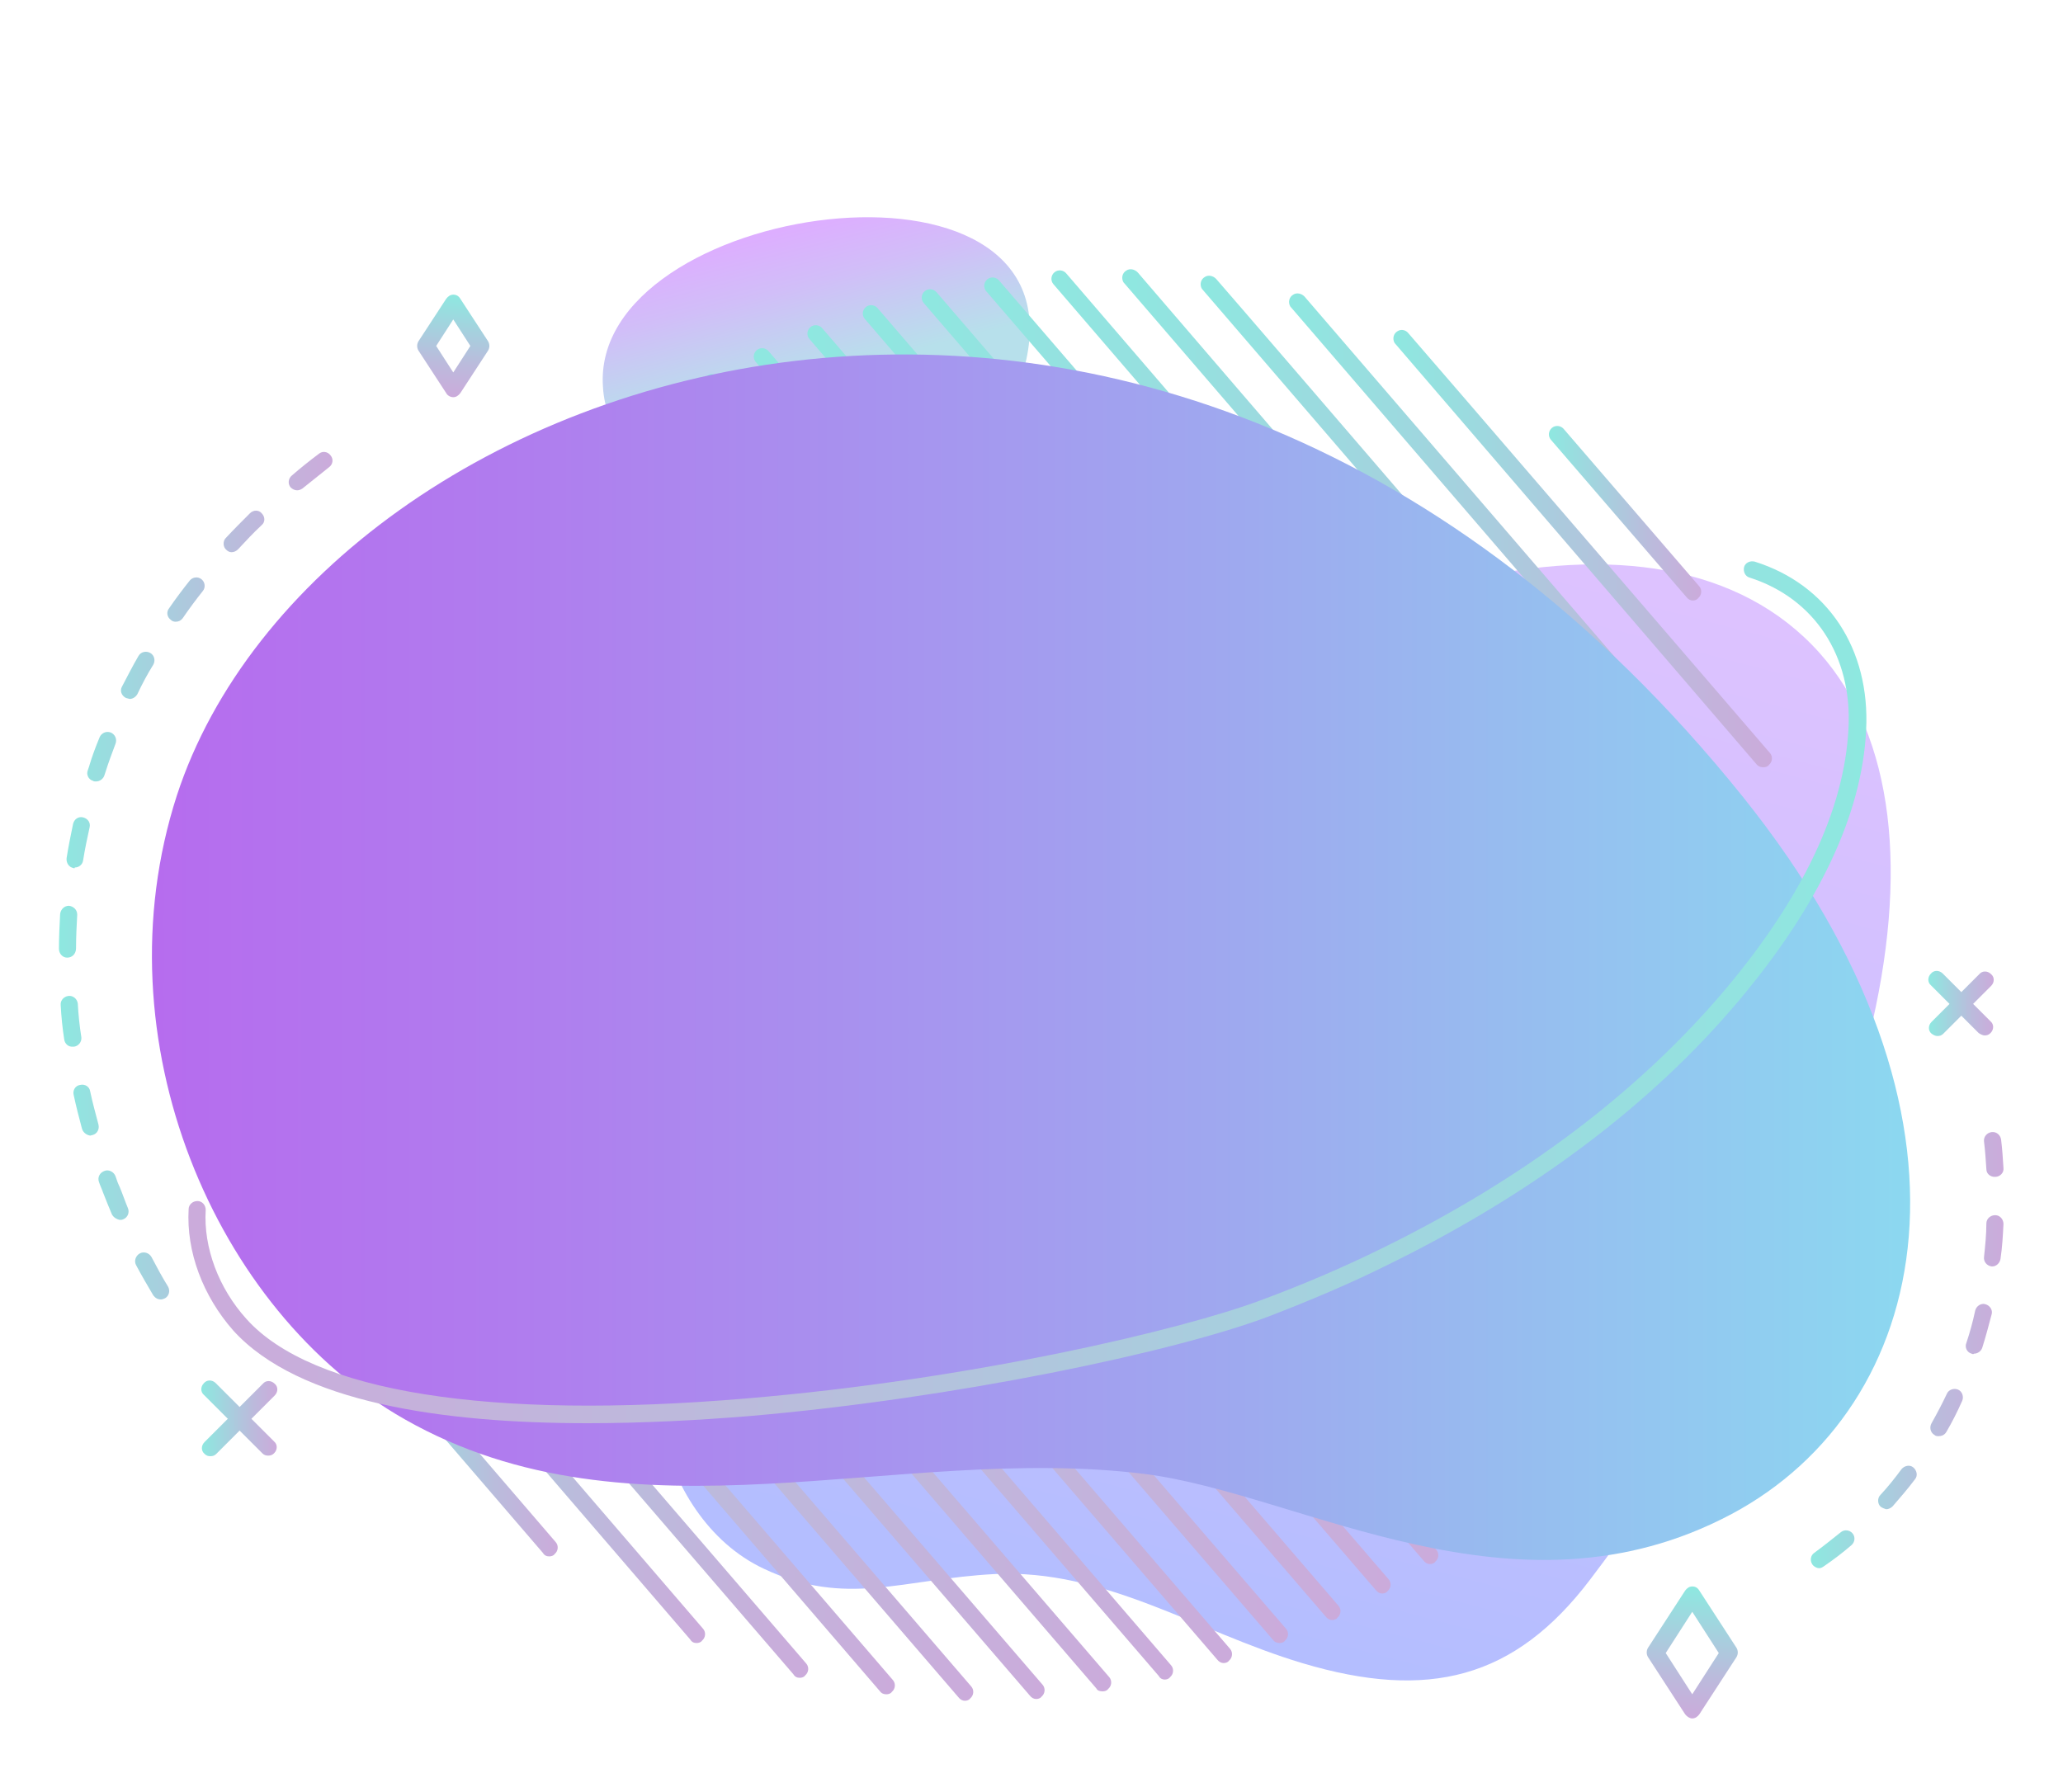 <?xml version="1.0" encoding="utf-8"?>
<!-- Generator: Adobe Illustrator 25.2.0, SVG Export Plug-In . SVG Version: 6.00 Build 0)  -->
<svg version="1.1" id="Layer_1" xmlns="http://www.w3.org/2000/svg" xmlns:xlink="http://www.w3.org/1999/xlink" x="0px" y="0px"
	 viewBox="0 0 350 304.1" style="enable-background:new 0 0 350 304.1;" xml:space="preserve">
<style type="text/css">
	.st0{display:none;fill:url(#SVGID_1_);}
	.st1{fill:url(#SVGID_2_);}
	.st2{fill:url(#SVGID_3_);}
	.st3{fill:url(#SVGID_4_);}
	.st4{fill:url(#SVGID_5_);}
	.st5{fill:url(#SVGID_6_);}
	.st6{fill:url(#SVGID_7_);}
	.st7{fill:url(#SVGID_8_);}
	.st8{fill:url(#SVGID_9_);}
	.st9{fill:url(#SVGID_10_);}
	.st10{fill:url(#SVGID_11_);}
	.st11{fill:url(#SVGID_12_);}
	.st12{fill:url(#SVGID_13_);}
	.st13{fill:url(#SVGID_14_);}
	.st14{fill:url(#SVGID_15_);}
	.st15{fill:url(#SVGID_16_);}
	.st16{fill:url(#SVGID_17_);}
	.st17{fill:url(#SVGID_18_);}
	.st18{fill:url(#SVGID_19_);}
	.st19{fill:url(#SVGID_20_);}
	.st20{fill:url(#SVGID_21_);}
	.st21{fill:url(#SVGID_22_);}
	.st22{fill:url(#SVGID_23_);}
	.st23{fill:url(#SVGID_24_);}
	.st24{fill:url(#SVGID_25_);}
	.st25{fill:url(#SVGID_26_);}
	.st26{fill:url(#SVGID_27_);}
	.st27{fill:url(#SVGID_28_);}
	.st28{fill:url(#SVGID_29_);}
	.st29{fill:url(#SVGID_30_);}
	.st30{fill:url(#SVGID_31_);}
	.st31{fill:url(#SVGID_32_);}
	.st32{fill:url(#SVGID_33_);}
	.st33{fill:url(#SVGID_34_);}
	.st34{fill:url(#SVGID_35_);}
	.st35{fill:url(#SVGID_36_);}
	.st36{fill:url(#SVGID_37_);}
	.st37{fill:url(#SVGID_38_);}
	.st38{fill:url(#SVGID_39_);}
	.st39{fill:url(#SVGID_40_);}
	.st40{fill:url(#SVGID_41_);}
</style>
<g>
	
		<linearGradient id="SVGID_1_" gradientUnits="userSpaceOnUse" x1="6756.854" y1="762.28" x2="6871.596" y2="762.28" gradientTransform="matrix(-1 0 0 1 7061.692 -522.063)">
		<stop  offset="0" style="stop-color:#A2DAFF"/>
		<stop  offset="1" style="stop-color:#998BF5"/>
	</linearGradient>
	<path class="st0" d="M259,219.4c7.6-1.7,30.1-17.1,42.3-0.5c12.2,16.8-7.4,47.3-54.9,50.1c-47.1,2.7-67.2-28.1-50.5-48
		c5.1-6.1,13.5-8.2,21-6.9C239.1,217.8,238.2,224,259,219.4z"/>
</g>
<g>
	
		<linearGradient id="SVGID_2_" gradientUnits="userSpaceOnUse" x1="7416.953" y1="38.845" x2="7410.642" y2="63.592" gradientTransform="matrix(-1 0 0 1 7550 0)">
		<stop  offset="5.102040e-03" style="stop-color:#DDAEFF"/>
		<stop  offset="0.39" style="stop-color:#D1BEF8"/>
		<stop  offset="0.995" style="stop-color:#B7E0EB"/>
	</linearGradient>
	<path class="st1" d="M174.1,61.1c-1.3,6-5.9,11.2-11.8,13.3c-6.2,2.2-13.1,0.9-19.7,1.5c-6.3,0.6-12.3,2.9-18.5,3.8
		c-6.2,0.9-13.3,0.2-17.7-4.3c-2.5-2.6-3.9-6.1-4.1-9.7C100,34.5,182.6,22.5,174.1,61.1z"/>
	
		<linearGradient id="SVGID_3_" gradientUnits="userSpaceOnUse" x1="7306.677" y1="89.359" x2="7355.402" y2="273.514" gradientTransform="matrix(-1 0 0 1 7550 0)">
		<stop  offset="5.102040e-03" style="stop-color:#DDC2FF"/>
		<stop  offset="0.46" style="stop-color:#CDC0FF"/>
		<stop  offset="0.995" style="stop-color:#B4BEFF"/>
	</linearGradient>
	<path class="st2" d="M112.1,241.9c2,10.1,8.1,19.9,17.5,24.3c13.9,6.6,23.7,1.7,39.1,0.9c18.8-0.9,34.2,9.7,52.2,15.1
		c21.4,6.4,36.1,2.7,48.9-14.2c48.8-64.3,64.3-128.7,38.9-157.2c-26.9-30.1-88.4-12.3-138.6,29.5
		C139.7,165.7,104.6,204.7,112.1,241.9z"/>
	<g>
		
			<linearGradient id="SVGID_4_" gradientUnits="userSpaceOnUse" x1="7261.336" y1="87.115" x2="7287.221" y2="87.115" gradientTransform="matrix(-1 0 0 1 7550 0)">
			<stop  offset="5.102040e-03" style="stop-color:#CBABDB"/>
			<stop  offset="0.332" style="stop-color:#BBBBDC"/>
			<stop  offset="0.971" style="stop-color:#90E6E0"/>
			<stop  offset="1" style="stop-color:#8EE8E0"/>
		</linearGradient>
		<path class="st3" d="M287.2,101.9c0.3,0,0.7-0.1,0.9-0.4c0.6-0.5,0.7-1.4,0.2-2l-23-26.7c-0.5-0.6-1.4-0.7-2-0.2
			c-0.6,0.5-0.7,1.4-0.2,2l23,26.7C286.4,101.7,286.8,101.9,287.2,101.9z"/>
		
			<linearGradient id="SVGID_5_" gradientUnits="userSpaceOnUse" x1="7249.327" y1="93.114" x2="7313.615" y2="93.114" gradientTransform="matrix(-1 0 0 1 7550 0)">
			<stop  offset="5.102040e-03" style="stop-color:#CBABDB"/>
			<stop  offset="0.332" style="stop-color:#BBBBDC"/>
			<stop  offset="0.971" style="stop-color:#90E6E0"/>
			<stop  offset="1" style="stop-color:#8EE8E0"/>
		</linearGradient>
		<path class="st4" d="M299.2,130.2c0.3,0,0.7-0.1,0.9-0.4c0.6-0.5,0.7-1.4,0.2-2c-0.6-0.7-60.3-70.1-61.4-71.3
			c-0.4-0.5-1.2-0.7-1.8-0.3c-0.7,0.4-0.9,1.3-0.5,2c0.1,0.1,0.1,0.1,61.5,71.6C298.4,130.1,298.8,130.2,299.2,130.2z"/>
		
			<linearGradient id="SVGID_6_" gradientUnits="userSpaceOnUse" x1="7246.185" y1="99.01" x2="7331.292" y2="99.01" gradientTransform="matrix(-1 0 0 1 7550 0)">
			<stop  offset="5.102040e-03" style="stop-color:#CBABDB"/>
			<stop  offset="0.332" style="stop-color:#BBBBDC"/>
			<stop  offset="0.971" style="stop-color:#90E6E0"/>
			<stop  offset="1" style="stop-color:#8EE8E0"/>
		</linearGradient>
		<path class="st5" d="M302.4,148.2c0.3,0,0.7-0.1,0.9-0.4c0.6-0.5,0.7-1.4,0.2-2c-0.8-0.9-81-94.1-82.2-95.5
			c-0.5-0.5-1.3-0.7-1.9-0.3c-0.7,0.4-0.9,1.3-0.5,2c0.1,0.1,0.1,0.1,82.3,95.7C301.6,148.1,302,148.2,302.4,148.2z"/>
		
			<linearGradient id="SVGID_7_" gradientUnits="userSpaceOnUse" x1="7245.837" y1="104.908" x2="7346.208" y2="104.908" gradientTransform="matrix(-1 0 0 1 7550 0)">
			<stop  offset="5.102040e-03" style="stop-color:#CBABDB"/>
			<stop  offset="0.332" style="stop-color:#BBBBDC"/>
			<stop  offset="0.971" style="stop-color:#90E6E0"/>
			<stop  offset="1" style="stop-color:#8EE8E0"/>
		</linearGradient>
		<path class="st6" d="M302.7,163c0.3,0,0.7-0.1,0.9-0.4c0.6-0.5,0.7-1.4,0.2-2c-1-1.1-96.1-111.8-97.5-113.3
			c-0.5-0.5-1.3-0.7-1.9-0.3c-0.7,0.4-0.9,1.3-0.5,2c0.1,0.1,0.1,0.1,97.6,113.5C301.9,162.8,302.3,163,302.7,163z"/>
		
			<linearGradient id="SVGID_8_" gradientUnits="userSpaceOnUse" x1="7247.099" y1="110.802" x2="7359.52" y2="110.802" gradientTransform="matrix(-1 0 0 1 7550 0)">
			<stop  offset="5.102040e-03" style="stop-color:#CBABDB"/>
			<stop  offset="0.332" style="stop-color:#BBBBDC"/>
			<stop  offset="0.971" style="stop-color:#90E6E0"/>
			<stop  offset="1" style="stop-color:#8EE8E0"/>
		</linearGradient>
		<path class="st7" d="M301.5,175.9c0.3,0,0.7-0.1,0.9-0.4c0.6-0.5,0.7-1.4,0.2-2C301.5,172.3,194.4,47.9,193,46.2
			c-0.5-0.5-1.3-0.7-1.9-0.3c-0.7,0.4-0.9,1.3-0.5,2c0.1,0.1,0.1,0.1,109.7,127.5C300.6,175.7,301,175.9,301.5,175.9z"/>
		
			<linearGradient id="SVGID_9_" gradientUnits="userSpaceOnUse" x1="7249.457" y1="116.709" x2="7371.695" y2="116.709" gradientTransform="matrix(-1 0 0 1 7550 0)">
			<stop  offset="5.102040e-03" style="stop-color:#CBABDB"/>
			<stop  offset="0.332" style="stop-color:#BBBBDC"/>
			<stop  offset="0.971" style="stop-color:#90E6E0"/>
			<stop  offset="1" style="stop-color:#8EE8E0"/>
		</linearGradient>
		<path class="st8" d="M299.1,187.5c0.3,0,0.7-0.1,0.9-0.4c0.6-0.5,0.7-1.4,0.2-2L180.9,46.4c-0.5-0.6-1.4-0.7-2-0.2
			c-0.6,0.5-0.7,1.4-0.2,2L298,187C298.3,187.3,298.7,187.5,299.1,187.5z"/>
		
			<linearGradient id="SVGID_10_" gradientUnits="userSpaceOnUse" x1="7252.671" y1="122.614" x2="7383.029" y2="122.614" gradientTransform="matrix(-1 0 0 1 7550 0)">
			<stop  offset="5.102040e-03" style="stop-color:#CBABDB"/>
			<stop  offset="0.332" style="stop-color:#BBBBDC"/>
			<stop  offset="0.971" style="stop-color:#90E6E0"/>
			<stop  offset="1" style="stop-color:#8EE8E0"/>
		</linearGradient>
		<path class="st9" d="M295.9,198.1c0.3,0,0.7-0.1,0.9-0.4c0.6-0.5,0.7-1.4,0.2-2L169.5,47.6c-0.5-0.6-1.4-0.7-2-0.2
			c-0.6,0.5-0.7,1.4-0.2,2l127.5,148.1C295.1,198,295.5,198.1,295.9,198.1z"/>
		
			<linearGradient id="SVGID_11_" gradientUnits="userSpaceOnUse" x1="7256.607" y1="128.519" x2="7393.642" y2="128.519" gradientTransform="matrix(-1 0 0 1 7550 0)">
			<stop  offset="5.102040e-03" style="stop-color:#CBABDB"/>
			<stop  offset="0.332" style="stop-color:#BBBBDC"/>
			<stop  offset="0.971" style="stop-color:#90E6E0"/>
			<stop  offset="1" style="stop-color:#8EE8E0"/>
		</linearGradient>
		<path class="st10" d="M291.9,207.9c0.3,0,0.7-0.1,0.9-0.4c0.6-0.5,0.7-1.4,0.2-2L158.9,49.6c-0.5-0.6-1.4-0.7-2-0.2
			c-0.6,0.5-0.7,1.4-0.2,2l134.1,155.9C291.1,207.8,291.5,207.9,291.9,207.9z"/>
		
			<linearGradient id="SVGID_12_" gradientUnits="userSpaceOnUse" x1="7261.128" y1="134.433" x2="7403.657" y2="134.433" gradientTransform="matrix(-1 0 0 1 7550 0)">
			<stop  offset="5.102040e-03" style="stop-color:#CBABDB"/>
			<stop  offset="0.332" style="stop-color:#BBBBDC"/>
			<stop  offset="0.971" style="stop-color:#90E6E0"/>
			<stop  offset="1" style="stop-color:#8EE8E0"/>
		</linearGradient>
		<path class="st11" d="M287.4,217c0.3,0,0.7-0.1,0.9-0.4c0.6-0.5,0.7-1.4,0.2-2L148.9,52.3c-0.5-0.6-1.4-0.7-2-0.2
			c-0.6,0.5-0.7,1.4-0.2,2l139.6,162.3C286.6,216.9,287,217,287.4,217z"/>
		
			<linearGradient id="SVGID_13_" gradientUnits="userSpaceOnUse" x1="7266.191" y1="140.34" x2="7413.127" y2="140.34" gradientTransform="matrix(-1 0 0 1 7550 0)">
			<stop  offset="5.102040e-03" style="stop-color:#CBABDB"/>
			<stop  offset="0.332" style="stop-color:#BBBBDC"/>
			<stop  offset="0.971" style="stop-color:#90E6E0"/>
			<stop  offset="1" style="stop-color:#8EE8E0"/>
		</linearGradient>
		<path class="st12" d="M282.4,225.5c0.3,0,0.7-0.1,0.9-0.4c0.6-0.5,0.7-1.4,0.2-2l-144-167.4c-0.5-0.6-1.4-0.7-2-0.2
			c-0.6,0.5-0.7,1.4-0.2,2l144,167.4C281.5,225.3,282,225.5,282.4,225.5z"/>
		
			<linearGradient id="SVGID_14_" gradientUnits="userSpaceOnUse" x1="7271.739" y1="146.251" x2="7422.108" y2="146.251" gradientTransform="matrix(-1 0 0 1 7550 0)">
			<stop  offset="5.102040e-03" style="stop-color:#CBABDB"/>
			<stop  offset="0.332" style="stop-color:#BBBBDC"/>
			<stop  offset="0.971" style="stop-color:#90E6E0"/>
			<stop  offset="1" style="stop-color:#8EE8E0"/>
		</linearGradient>
		<path class="st13" d="M276.8,233.4c0.3,0,0.7-0.1,0.9-0.4c0.6-0.5,0.7-1.4,0.2-2L130.4,59.6c-0.5-0.6-1.4-0.7-2-0.2
			c-0.6,0.5-0.7,1.4-0.2,2l147.5,171.4C276,233.2,276.4,233.4,276.8,233.4z"/>
		
			<linearGradient id="SVGID_15_" gradientUnits="userSpaceOnUse" x1="7277.742" y1="152.161" x2="7430.646" y2="152.161" gradientTransform="matrix(-1 0 0 1 7550 0)">
			<stop  offset="5.102040e-03" style="stop-color:#CBABDB"/>
			<stop  offset="0.332" style="stop-color:#BBBBDC"/>
			<stop  offset="0.971" style="stop-color:#90E6E0"/>
			<stop  offset="1" style="stop-color:#8EE8E0"/>
		</linearGradient>
		<path class="st14" d="M270.8,240.8c0.3,0,0.7-0.1,0.9-0.4c0.6-0.5,0.7-1.4,0.2-2L121.9,64c-0.5-0.6-1.4-0.7-2-0.2
			c-0.6,0.5-0.7,1.4-0.2,2l150,174.4C270,240.6,270.4,240.8,270.8,240.8z"/>
		
			<linearGradient id="SVGID_16_" gradientUnits="userSpaceOnUse" x1="7284.181" y1="158.073" x2="7438.759" y2="158.073" gradientTransform="matrix(-1 0 0 1 7550 0)">
			<stop  offset="5.102040e-03" style="stop-color:#CBABDB"/>
			<stop  offset="0.332" style="stop-color:#BBBBDC"/>
			<stop  offset="0.971" style="stop-color:#90E6E0"/>
			<stop  offset="1" style="stop-color:#8EE8E0"/>
		</linearGradient>
		<path class="st15" d="M264.4,247.7c0.3,0,0.7-0.1,0.9-0.4c0.6-0.5,0.7-1.4,0.2-2L113.8,69c-0.5-0.6-1.4-0.7-2-0.2
			c-0.6,0.5-0.7,1.4-0.2,2l151.7,176.3C263.6,247.5,264,247.7,264.4,247.7z"/>
		
			<linearGradient id="SVGID_17_" gradientUnits="userSpaceOnUse" x1="7291.035" y1="163.966" x2="7446.456" y2="163.966" gradientTransform="matrix(-1 0 0 1 7550 0)">
			<stop  offset="5.102040e-03" style="stop-color:#CBABDB"/>
			<stop  offset="0.332" style="stop-color:#BBBBDC"/>
			<stop  offset="0.971" style="stop-color:#90E6E0"/>
			<stop  offset="1" style="stop-color:#8EE8E0"/>
		</linearGradient>
		<path class="st16" d="M257.5,254.1c0.3,0,0.7-0.1,0.9-0.4c0.6-0.5,0.7-1.4,0.2-2L106.1,74.4c-0.5-0.6-1.4-0.7-2-0.2
			c-0.6,0.5-0.7,1.4-0.2,2l152.5,177.3C256.7,253.9,257.1,254.1,257.5,254.1z"/>
		
			<linearGradient id="SVGID_18_" gradientUnits="userSpaceOnUse" x1="7298.3" y1="169.857" x2="7453.755" y2="169.857" gradientTransform="matrix(-1 0 0 1 7550 0)">
			<stop  offset="5.102040e-03" style="stop-color:#CBABDB"/>
			<stop  offset="0.332" style="stop-color:#BBBBDC"/>
			<stop  offset="0.971" style="stop-color:#90E6E0"/>
			<stop  offset="1" style="stop-color:#8EE8E0"/>
		</linearGradient>
		<path class="st17" d="M250.3,260c0.3,0,0.7-0.1,0.9-0.4c0.6-0.5,0.7-1.4,0.2-2L98.8,80.3c-0.5-0.6-1.4-0.7-2-0.2
			c-0.6,0.5-0.7,1.4-0.2,2l152.6,177.3C249.4,259.8,249.8,260,250.3,260z"/>
		
			<linearGradient id="SVGID_19_" gradientUnits="userSpaceOnUse" x1="7305.968" y1="175.757" x2="7460.641" y2="175.757" gradientTransform="matrix(-1 0 0 1 7550 0)">
			<stop  offset="5.102040e-03" style="stop-color:#CBABDB"/>
			<stop  offset="0.332" style="stop-color:#BBBBDC"/>
			<stop  offset="0.971" style="stop-color:#90E6E0"/>
			<stop  offset="1" style="stop-color:#8EE8E0"/>
		</linearGradient>
		<path class="st18" d="M242.6,265.4c0.3,0,0.7-0.1,0.9-0.4c0.6-0.5,0.7-1.4,0.2-2L91.9,86.6c-0.5-0.6-1.4-0.7-2-0.2
			c-0.6,0.5-0.7,1.4-0.2,2l151.8,176.4C241.8,265.2,242.2,265.4,242.6,265.4z"/>
		
			<linearGradient id="SVGID_20_" gradientUnits="userSpaceOnUse" x1="7314.059" y1="181.665" x2="7467.107" y2="181.665" gradientTransform="matrix(-1 0 0 1 7550 0)">
			<stop  offset="5.102040e-03" style="stop-color:#CBABDB"/>
			<stop  offset="0.332" style="stop-color:#BBBBDC"/>
			<stop  offset="0.971" style="stop-color:#90E6E0"/>
			<stop  offset="1" style="stop-color:#8EE8E0"/>
		</linearGradient>
		<path class="st19" d="M234.5,270.4c0.3,0,0.7-0.1,0.9-0.4c0.6-0.5,0.7-1.4,0.2-2L85.4,93.5c-0.5-0.6-1.4-0.7-2-0.2
			c-0.6,0.5-0.7,1.4-0.2,2l150.2,174.5C233.7,270.2,234.1,270.4,234.5,270.4z"/>
		
			<linearGradient id="SVGID_21_" gradientUnits="userSpaceOnUse" x1="7322.56" y1="187.577" x2="7473.133" y2="187.577" gradientTransform="matrix(-1 0 0 1 7550 0)">
			<stop  offset="5.102040e-03" style="stop-color:#CBABDB"/>
			<stop  offset="0.332" style="stop-color:#BBBBDC"/>
			<stop  offset="0.971" style="stop-color:#90E6E0"/>
			<stop  offset="1" style="stop-color:#8EE8E0"/>
		</linearGradient>
		<path class="st20" d="M226,274.9c0.3,0,0.7-0.1,0.9-0.4c0.6-0.5,0.7-1.4,0.2-2L79.4,100.8c-0.5-0.6-1.4-0.7-2-0.2
			c-0.6,0.5-0.7,1.4-0.2,2l147.7,171.7C225.2,274.7,225.6,274.9,226,274.9z"/>
		
			<linearGradient id="SVGID_22_" gradientUnits="userSpaceOnUse" x1="7331.501" y1="193.485" x2="7478.712" y2="193.485" gradientTransform="matrix(-1 0 0 1 7550 0)">
			<stop  offset="5.102040e-03" style="stop-color:#CBABDB"/>
			<stop  offset="0.332" style="stop-color:#BBBBDC"/>
			<stop  offset="0.971" style="stop-color:#90E6E0"/>
			<stop  offset="1" style="stop-color:#8EE8E0"/>
		</linearGradient>
		<path class="st21" d="M217.1,278.8c0.3,0,0.7-0.1,0.9-0.4c0.6-0.5,0.7-1.4,0.2-2L73.8,108.7c-0.5-0.6-1.4-0.7-2-0.2
			c-0.6,0.5-0.7,1.4-0.2,2L216,278.3C216.2,278.6,216.6,278.8,217.1,278.8z"/>
		
			<linearGradient id="SVGID_23_" gradientUnits="userSpaceOnUse" x1="7340.952" y1="199.402" x2="7483.807" y2="199.402" gradientTransform="matrix(-1 0 0 1 7550 0)">
			<stop  offset="5.102040e-03" style="stop-color:#CBABDB"/>
			<stop  offset="0.332" style="stop-color:#BBBBDC"/>
			<stop  offset="0.971" style="stop-color:#90E6E0"/>
			<stop  offset="1" style="stop-color:#8EE8E0"/>
		</linearGradient>
		<path class="st22" d="M207.6,282.2c0.3,0,0.7-0.1,0.9-0.4c0.6-0.5,0.7-1.4,0.2-2l-140-162.7c-0.5-0.6-1.4-0.7-2-0.2
			c-0.6,0.5-0.7,1.4-0.2,2l140,162.7C206.8,282,207.2,282.2,207.6,282.2z"/>
		
			<linearGradient id="SVGID_24_" gradientUnits="userSpaceOnUse" x1="7350.921" y1="205.307" x2="7488.385" y2="205.307" gradientTransform="matrix(-1 0 0 1 7550 0)">
			<stop  offset="5.102040e-03" style="stop-color:#CBABDB"/>
			<stop  offset="0.332" style="stop-color:#BBBBDC"/>
			<stop  offset="0.971" style="stop-color:#90E6E0"/>
			<stop  offset="1" style="stop-color:#8EE8E0"/>
		</linearGradient>
		<path class="st23" d="M197.6,285c0.3,0,0.7-0.1,0.9-0.4c0.6-0.5,0.7-1.4,0.2-2L64.2,126.2c-0.5-0.6-1.4-0.7-2-0.2
			c-0.6,0.5-0.7,1.4-0.2,2l134.6,156.4C196.8,284.8,197.2,285,197.6,285z"/>
		
			<linearGradient id="SVGID_25_" gradientUnits="userSpaceOnUse" x1="7361.496" y1="211.218" x2="7492.339" y2="211.218" gradientTransform="matrix(-1 0 0 1 7550 0)">
			<stop  offset="5.102040e-03" style="stop-color:#CBABDB"/>
			<stop  offset="0.332" style="stop-color:#BBBBDC"/>
			<stop  offset="0.971" style="stop-color:#90E6E0"/>
			<stop  offset="1" style="stop-color:#8EE8E0"/>
		</linearGradient>
		<path class="st24" d="M187.1,287c0.3,0,0.7-0.1,0.9-0.4c0.6-0.5,0.7-1.4,0.2-2L60.2,135.9c-0.5-0.6-1.4-0.7-2-0.2
			c-0.6,0.5-0.7,1.4-0.2,2L186,286.5C186.2,286.9,186.6,287,187.1,287z"/>
		
			<linearGradient id="SVGID_26_" gradientUnits="userSpaceOnUse" x1="7372.763" y1="217.116" x2="7495.616" y2="217.116" gradientTransform="matrix(-1 0 0 1 7550 0)">
			<stop  offset="5.102040e-03" style="stop-color:#CBABDB"/>
			<stop  offset="0.332" style="stop-color:#BBBBDC"/>
			<stop  offset="0.971" style="stop-color:#90E6E0"/>
			<stop  offset="1" style="stop-color:#8EE8E0"/>
		</linearGradient>
		<path class="st25" d="M175.8,288.3c0.3,0,0.7-0.1,0.9-0.4c0.6-0.5,0.7-1.4,0.2-2l-120-139.4c-0.5-0.6-1.4-0.7-2-0.2
			c-0.6,0.5-0.7,1.4-0.2,2l120,139.4C175,288.1,175.4,288.3,175.8,288.3z"/>
		
			<linearGradient id="SVGID_27_" gradientUnits="userSpaceOnUse" x1="7384.879" y1="223.028" x2="7498.052" y2="223.028" gradientTransform="matrix(-1 0 0 1 7550 0)">
			<stop  offset="5.102040e-03" style="stop-color:#CBABDB"/>
			<stop  offset="0.332" style="stop-color:#BBBBDC"/>
			<stop  offset="0.971" style="stop-color:#90E6E0"/>
			<stop  offset="1" style="stop-color:#8EE8E0"/>
		</linearGradient>
		<path class="st26" d="M163.7,288.6c0.3,0,0.7-0.1,0.9-0.4c0.6-0.5,0.7-1.4,0.2-2L54.5,158c-0.5-0.6-1.4-0.7-2-0.2
			c-0.6,0.5-0.7,1.4-0.2,2l110.3,128.2C162.9,288.4,163.3,288.6,163.7,288.6z"/>
		
			<linearGradient id="SVGID_28_" gradientUnits="userSpaceOnUse" x1="7398.105" y1="228.915" x2="7499.395" y2="228.915" gradientTransform="matrix(-1 0 0 1 7550 0)">
			<stop  offset="5.102040e-03" style="stop-color:#CBABDB"/>
			<stop  offset="0.332" style="stop-color:#BBBBDC"/>
			<stop  offset="0.971" style="stop-color:#90E6E0"/>
			<stop  offset="1" style="stop-color:#8EE8E0"/>
		</linearGradient>
		<path class="st27" d="M150.4,287.5c0.3,0,0.7-0.1,0.9-0.4c0.6-0.5,0.7-1.4,0.2-2L53.2,170.8c-0.5-0.6-1.4-0.7-2-0.2
			c-0.6,0.5-0.7,1.4-0.2,2L149.3,287C149.6,287.4,150,287.5,150.4,287.5z"/>
		
			<linearGradient id="SVGID_29_" gradientUnits="userSpaceOnUse" x1="7412.889" y1="234.809" x2="7499.185" y2="234.809" gradientTransform="matrix(-1 0 0 1 7550 0)">
			<stop  offset="5.102040e-03" style="stop-color:#CBABDB"/>
			<stop  offset="0.332" style="stop-color:#BBBBDC"/>
			<stop  offset="0.971" style="stop-color:#90E6E0"/>
			<stop  offset="1" style="stop-color:#8EE8E0"/>
		</linearGradient>
		<path class="st28" d="M135.7,284.7c0.3,0,0.7-0.1,0.9-0.4c0.6-0.5,0.7-1.4,0.2-2l-83.4-96.9c-0.5-0.6-1.4-0.7-2-0.2
			c-0.6,0.5-0.7,1.4-0.2,2l83.4,96.9C134.9,284.6,135.3,284.7,135.7,284.7z"/>
		
			<linearGradient id="SVGID_30_" gradientUnits="userSpaceOnUse" x1="7430.305" y1="240.707" x2="7496.315" y2="240.707" gradientTransform="matrix(-1 0 0 1 7550 0)">
			<stop  offset="5.102040e-03" style="stop-color:#CBABDB"/>
			<stop  offset="0.332" style="stop-color:#BBBBDC"/>
			<stop  offset="0.971" style="stop-color:#90E6E0"/>
			<stop  offset="1" style="stop-color:#8EE8E0"/>
		</linearGradient>
		<path class="st29" d="M118.2,278.8c0.3,0,0.7-0.1,0.9-0.4c0.6-0.5,0.7-1.4,0.2-2l-63.1-73.4c-0.5-0.6-1.4-0.7-2-0.2
			c-0.6,0.5-0.7,1.4-0.2,2l63.1,73.4C117.4,278.7,117.8,278.8,118.2,278.8z"/>
		
			<linearGradient id="SVGID_31_" gradientUnits="userSpaceOnUse" x1="7455.305" y1="246.7" x2="7485.718" y2="246.7" gradientTransform="matrix(-1 0 0 1 7550 0)">
			<stop  offset="5.102040e-03" style="stop-color:#CBABDB"/>
			<stop  offset="0.332" style="stop-color:#BBBBDC"/>
			<stop  offset="0.971" style="stop-color:#90E6E0"/>
			<stop  offset="1" style="stop-color:#8EE8E0"/>
		</linearGradient>
		<path class="st30" d="M93.2,264.1c0.3,0,0.7-0.1,0.9-0.4c0.6-0.5,0.7-1.4,0.2-2l-27.5-32c-0.5-0.6-1.4-0.7-2-0.2
			c-0.6,0.5-0.7,1.4-0.2,2l27.5,32C92.4,264,92.8,264.1,93.2,264.1z"/>
	</g>
	
		<linearGradient id="SVGID_32_" gradientUnits="userSpaceOnUse" x1="7493.648" y1="148.569" x2="7540.012" y2="148.569" gradientTransform="matrix(-1 0 0 1 7550 0)">
		<stop  offset="5.102040e-03" style="stop-color:#CBABDB"/>
		<stop  offset="0.332" style="stop-color:#BBBBDC"/>
		<stop  offset="0.971" style="stop-color:#90E6E0"/>
		<stop  offset="1" style="stop-color:#8EE8E0"/>
	</linearGradient>
	<path class="st31" d="M26,219.8c-1-1.7-2-3.4-2.9-5.1c-0.4-0.7-0.1-1.6,0.6-2c0.7-0.4,1.6-0.1,2,0.6c0.9,1.7,1.8,3.4,2.8,5
		c0.4,0.7,0.2,1.6-0.5,2c-0.2,0.1-0.5,0.2-0.7,0.2C26.7,220.5,26.3,220.2,26,219.8z M19,206.1c-0.5-1.2-1-2.4-1.5-3.7
		c-0.2-0.6-0.5-1.2-0.7-1.8c-0.3-0.8,0.1-1.6,0.9-1.9c0.7-0.3,1.6,0.1,1.9,0.9c0.2,0.6,0.4,1.2,0.7,1.8c0.5,1.2,0.9,2.4,1.4,3.6
		c0.3,0.7,0,1.6-0.8,1.9c-0.2,0.1-0.4,0.1-0.6,0.1C19.8,206.9,19.3,206.6,19,206.1z M13.9,191.5c-0.5-1.9-1-3.8-1.4-5.7
		c-0.2-0.8,0.3-1.6,1.1-1.7c0.8-0.2,1.6,0.3,1.7,1.1c0.4,1.9,0.9,3.7,1.4,5.6c0.2,0.8-0.2,1.6-1,1.8c-0.1,0-0.3,0.1-0.4,0.1
		C14.7,192.6,14.1,192.2,13.9,191.5z M10.9,176.4c-0.3-1.9-0.5-3.9-0.6-5.8c-0.1-0.8,0.5-1.5,1.3-1.6c0.8-0.1,1.5,0.5,1.6,1.3
		c0.1,1.9,0.3,3.8,0.6,5.7c0.1,0.8-0.5,1.5-1.2,1.6c-0.1,0-0.1,0-0.2,0C11.6,177.7,11,177.1,10.9,176.4z M11.4,162.5
		c-0.8,0-1.4-0.7-1.4-1.5c0-2,0.1-3.9,0.2-5.9c0.1-0.8,0.7-1.4,1.5-1.4c0.8,0.1,1.4,0.7,1.4,1.5c-0.1,1.9-0.2,3.8-0.2,5.7
		C12.9,161.9,12.2,162.5,11.4,162.5L11.4,162.5z M12.5,147.3c-0.8-0.1-1.3-0.9-1.2-1.7c0.3-1.9,0.7-3.9,1.1-5.8
		c0.2-0.8,0.9-1.3,1.7-1.1c0.8,0.2,1.3,0.9,1.1,1.7c-0.4,1.8-0.8,3.7-1.1,5.6c-0.1,0.7-0.7,1.2-1.4,1.2
		C12.6,147.4,12.6,147.4,12.5,147.3z M15.8,132.5c-0.8-0.2-1.2-1.1-0.9-1.8l0.2-0.6c0.5-1.7,1.1-3.3,1.8-5c0.3-0.7,1.1-1.1,1.9-0.8
		c0.7,0.3,1.1,1.1,0.8,1.9c-0.6,1.6-1.2,3.2-1.7,4.8l-0.2,0.6c-0.2,0.6-0.8,1-1.4,1C16,132.6,15.9,132.6,15.8,132.5z M21.3,118.4
		c-0.7-0.4-1-1.2-0.6-1.9c0.9-1.7,1.8-3.5,2.8-5.2c0.4-0.7,1.3-0.9,2-0.5c0.7,0.4,0.9,1.3,0.5,2c-1,1.6-1.9,3.3-2.7,5
		c-0.3,0.5-0.8,0.8-1.3,0.8C21.7,118.5,21.5,118.5,21.3,118.4z M29,105.2c-0.7-0.5-0.8-1.4-0.3-2c1.1-1.6,2.3-3.2,3.5-4.7
		c0.5-0.6,1.4-0.7,2-0.2c0.6,0.5,0.7,1.4,0.2,2c-1.2,1.5-2.3,3-3.4,4.6c-0.3,0.4-0.7,0.6-1.2,0.6C29.5,105.5,29.2,105.4,29,105.2z
		 M38.4,93.3c-0.6-0.5-0.6-1.5-0.1-2c1.3-1.4,2.7-2.8,4.1-4.2c0.6-0.6,1.5-0.6,2,0c0.6,0.6,0.6,1.5,0,2c-1.4,1.3-2.7,2.7-4,4.1
		c-0.3,0.3-0.7,0.5-1.1,0.5C39,93.7,38.7,93.6,38.4,93.3z M49.3,82.7c-0.5-0.6-0.4-1.5,0.2-2c1.5-1.3,3-2.5,4.6-3.7
		c0.6-0.5,1.5-0.4,2,0.3c0.5,0.6,0.4,1.5-0.3,2c-1.5,1.2-3,2.4-4.5,3.6c-0.3,0.2-0.6,0.3-0.9,0.3C50,83.2,49.6,83,49.3,82.7z"/>
	
		<linearGradient id="SVGID_33_" gradientUnits="userSpaceOnUse" x1="7210.012" y1="229.12" x2="7242.736" y2="229.12" gradientTransform="matrix(-1 0 0 1 7550 0)">
		<stop  offset="5.102040e-03" style="stop-color:#CBABDB"/>
		<stop  offset="0.332" style="stop-color:#BBBBDC"/>
		<stop  offset="0.971" style="stop-color:#90E6E0"/>
		<stop  offset="1" style="stop-color:#8EE8E0"/>
	</linearGradient>
	<path class="st32" d="M307.5,265.5c-0.5-0.7-0.3-1.6,0.3-2c1.5-1.1,3-2.3,4.5-3.5c0.6-0.5,1.5-0.4,2,0.2c0.5,0.6,0.4,1.5-0.2,2
		c-1.5,1.3-3.1,2.5-4.7,3.6c-0.3,0.2-0.5,0.3-0.8,0.3C308.3,266.1,307.8,265.9,307.5,265.5z M319.1,255.7c-0.6-0.5-0.6-1.5-0.1-2
		c1.3-1.4,2.5-2.9,3.6-4.4c0.5-0.6,1.4-0.8,2-0.3c0.6,0.5,0.8,1.4,0.3,2c-1.2,1.6-2.5,3.1-3.8,4.6c-0.3,0.3-0.7,0.5-1.1,0.5
		C319.7,256,319.4,255.9,319.1,255.7z M328.2,243.5c-0.7-0.4-0.9-1.3-0.5-2c0.9-1.6,1.8-3.3,2.6-5c0.3-0.7,1.2-1,1.9-0.7
		c0.7,0.3,1,1.2,0.7,1.9c-0.8,1.8-1.7,3.6-2.7,5.3c-0.3,0.5-0.8,0.7-1.3,0.7C328.7,243.7,328.4,243.7,328.2,243.5z M334.5,229.7
		c-0.8-0.2-1.2-1.1-0.9-1.8c0.6-1.8,1.1-3.6,1.5-5.5c0.2-0.8,1-1.3,1.7-1.1c0.8,0.2,1.3,1,1.1,1.7c-0.5,1.9-1,3.8-1.6,5.7
		c-0.2,0.6-0.8,1-1.4,1C334.8,229.8,334.7,229.8,334.5,229.7z M337.9,214.9c-0.8-0.1-1.4-0.8-1.3-1.6c0.2-1.9,0.4-3.8,0.4-5.7
		c0-0.8,0.7-1.4,1.5-1.4c0.8,0,1.4,0.7,1.4,1.5c-0.1,2-0.2,3.9-0.5,5.9c-0.1,0.7-0.7,1.3-1.4,1.3C338,214.9,338,214.9,337.9,214.9z
		 M337,198.4c-0.1-1.5-0.2-3.1-0.4-4.7c-0.1-0.8,0.5-1.5,1.3-1.6c0.8-0.1,1.5,0.5,1.6,1.3c0.2,1.6,0.3,3.2,0.4,4.8
		c0.1,0.8-0.6,1.5-1.4,1.5c0,0-0.1,0-0.1,0C337.7,199.7,337,199.2,337,198.4z"/>
	
		<linearGradient id="SVGID_34_" gradientUnits="userSpaceOnUse" x1="7225.872" y1="162.417" x2="7524.095" y2="162.417" gradientTransform="matrix(-1 0 0 1 7550 0)">
		<stop  offset="0" style="stop-color:#8CD8F0"/>
		<stop  offset="0.399" style="stop-color:#9FA7EF"/>
		<stop  offset="0.797" style="stop-color:#B07CEE"/>
		<stop  offset="1" style="stop-color:#B66CEE"/>
	</linearGradient>
	<path class="st33" d="M295.6,135.1c44,54.8,31.9,103.8-1.8,121.8c-36.8,19.6-73.1-3.5-99.7-6.8c-42-5.2-86.7,12.8-125.5-9.3
		c-32-18.2-52-64.3-38.6-105.8C54.1,61.1,196.8,12.2,295.6,135.1z"/>
	<g>
		
			<linearGradient id="SVGID_35_" gradientUnits="userSpaceOnUse" x1="7502.959" y1="240.757" x2="7515.736" y2="240.757" gradientTransform="matrix(-1 0 0 1 7550 0)">
			<stop  offset="5.102040e-03" style="stop-color:#CBABDB"/>
			<stop  offset="0.332" style="stop-color:#BBBBDC"/>
			<stop  offset="0.971" style="stop-color:#90E6E0"/>
			<stop  offset="1" style="stop-color:#8EE8E0"/>
		</linearGradient>
		<path class="st34" d="M35.7,247.1c0.4,0,0.7-0.1,1-0.4l9.9-9.9c0.6-0.6,0.6-1.5,0-2c-0.6-0.6-1.5-0.6-2,0l-9.9,9.9
			c-0.6,0.6-0.6,1.5,0,2C35,247,35.3,247.1,35.7,247.1z"/>
		
			<linearGradient id="SVGID_36_" gradientUnits="userSpaceOnUse" x1="7503.053" y1="240.656" x2="7515.831" y2="240.656" gradientTransform="matrix(-1 0 0 1 7550 0)">
			<stop  offset="5.102040e-03" style="stop-color:#CBABDB"/>
			<stop  offset="0.332" style="stop-color:#BBBBDC"/>
			<stop  offset="0.971" style="stop-color:#90E6E0"/>
			<stop  offset="1" style="stop-color:#8EE8E0"/>
		</linearGradient>
		<path class="st35" d="M45.5,247c0.4,0,0.7-0.1,1-0.4c0.6-0.6,0.6-1.5,0-2l-9.9-9.9c-0.6-0.6-1.5-0.6-2,0c-0.6,0.6-0.6,1.5,0,2
			l9.9,9.9C44.8,246.9,45.1,247,45.5,247z"/>
	</g>
	<g>
		
			<linearGradient id="SVGID_37_" gradientUnits="userSpaceOnUse" x1="7211.744" y1="170.268" x2="7222.731" y2="170.268" gradientTransform="matrix(-1 0 0 1 7550 0)">
			<stop  offset="5.102040e-03" style="stop-color:#CBABDB"/>
			<stop  offset="0.332" style="stop-color:#BBBBDC"/>
			<stop  offset="0.971" style="stop-color:#90E6E0"/>
			<stop  offset="1" style="stop-color:#8EE8E0"/>
		</linearGradient>
		<path class="st36" d="M328.7,175.8c0.4,0,0.7-0.1,1-0.4l8.1-8.1c0.6-0.6,0.6-1.5,0-2c-0.6-0.6-1.5-0.6-2,0l-8.1,8.1
			c-0.6,0.6-0.6,1.5,0,2C328,175.6,328.3,175.8,328.7,175.8z"/>
		
			<linearGradient id="SVGID_38_" gradientUnits="userSpaceOnUse" x1="7211.821" y1="170.186" x2="7222.809" y2="170.186" gradientTransform="matrix(-1 0 0 1 7550 0)">
			<stop  offset="5.102040e-03" style="stop-color:#CBABDB"/>
			<stop  offset="0.332" style="stop-color:#BBBBDC"/>
			<stop  offset="0.971" style="stop-color:#90E6E0"/>
			<stop  offset="1" style="stop-color:#8EE8E0"/>
		</linearGradient>
		<path class="st37" d="M336.7,175.7c0.4,0,0.7-0.1,1-0.4c0.6-0.6,0.6-1.5,0-2l-8.1-8.1c-0.6-0.6-1.5-0.6-2,0c-0.6,0.6-0.6,1.5,0,2
			l8.1,8.1C336,175.5,336.4,175.7,336.7,175.7z"/>
	</g>
	
		<linearGradient id="SVGID_39_" gradientUnits="userSpaceOnUse" x1="7263.821" y1="291.497" x2="7261.891" y2="269.432" gradientTransform="matrix(-1 0 0 1 7550 0)">
		<stop  offset="5.102040e-03" style="stop-color:#CBABDB"/>
		<stop  offset="0.332" style="stop-color:#BBBBDC"/>
		<stop  offset="0.971" style="stop-color:#90E6E0"/>
		<stop  offset="1" style="stop-color:#8EE8E0"/>
	</linearGradient>
	<path class="st38" d="M285.9,290.9l-6.3-9.7c-0.3-0.5-0.3-1.1,0-1.6l6.3-9.7c0.3-0.4,0.7-0.7,1.2-0.7c0.5,0,0.9,0.2,1.2,0.7
		l6.3,9.7c0.3,0.5,0.3,1.1,0,1.6l-6.3,9.7c-0.3,0.4-0.7,0.7-1.2,0.7C286.7,291.6,286.2,291.3,285.9,290.9z M287.1,273.5l-4.5,7
		l4.5,7l4.5-7L287.1,273.5z"/>
	
		<linearGradient id="SVGID_40_" gradientUnits="userSpaceOnUse" x1="7473.884" y1="67.259" x2="7472.383" y2="50.107" gradientTransform="matrix(-1 0 0 1 7550 0)">
		<stop  offset="5.102040e-03" style="stop-color:#CBABDB"/>
		<stop  offset="0.332" style="stop-color:#BBBBDC"/>
		<stop  offset="0.971" style="stop-color:#90E6E0"/>
		<stop  offset="1" style="stop-color:#8EE8E0"/>
	</linearGradient>
	<path class="st39" d="M75.7,66.7L71,59.5c-0.3-0.5-0.3-1.1,0-1.6l4.7-7.2c0.3-0.4,0.7-0.7,1.2-0.7s0.9,0.2,1.2,0.7l4.7,7.2
		c0.3,0.5,0.3,1.1,0,1.6l-4.7,7.2c-0.3,0.4-0.7,0.7-1.2,0.7S75.9,67.1,75.7,66.7z M76.9,54.2l-2.9,4.5l2.9,4.5l2.9-4.5L76.9,54.2z"
		/>
	<g>
		
			<linearGradient id="SVGID_41_" gradientUnits="userSpaceOnUse" x1="7233.331" y1="168.376" x2="7517.9" y2="168.376" gradientTransform="matrix(-1 0 0 1 7550 0)">
			<stop  offset="0" style="stop-color:#8EE8E0"/>
			<stop  offset="2.889259e-02" style="stop-color:#90E6E0"/>
			<stop  offset="0.668" style="stop-color:#BBBBDC"/>
			<stop  offset="0.995" style="stop-color:#CBABDB"/>
		</linearGradient>
		<path class="st40" d="M99.7,241.5c9.3,0,18.7-0.5,27.3-1.2c35-3,72.3-10.9,88.2-16.9c7-2.7,13.9-5.6,20.5-8.9
			c24.4-12,44.4-27,59.3-44.7c13.6-16.2,20.9-31.6,21.6-45.9c0.7-13.8-6.5-24.7-18.9-28.6c-0.8-0.2-1.6,0.2-1.8,0.9
			c-0.2,0.8,0.2,1.6,0.9,1.8c11,3.5,17.5,13.3,16.8,25.7c-0.7,13.6-7.7,28.5-20.9,44.2c-14.7,17.4-34.3,32.2-58.4,44
			c-6.5,3.2-13.3,6.1-20.3,8.7c-13.3,5-49.1,13.5-87.4,16.7c-43.6,3.7-73.7-1.1-84.8-13.5c-4.7-5.2-7.3-12.1-6.9-18.5
			c0-0.8-0.6-1.5-1.4-1.5c-0.8,0-1.5,0.6-1.5,1.4c-0.4,7.2,2.4,14.7,7.6,20.6C50.7,238,75.1,241.5,99.7,241.5z"/>
	</g>
</g>
</svg>
